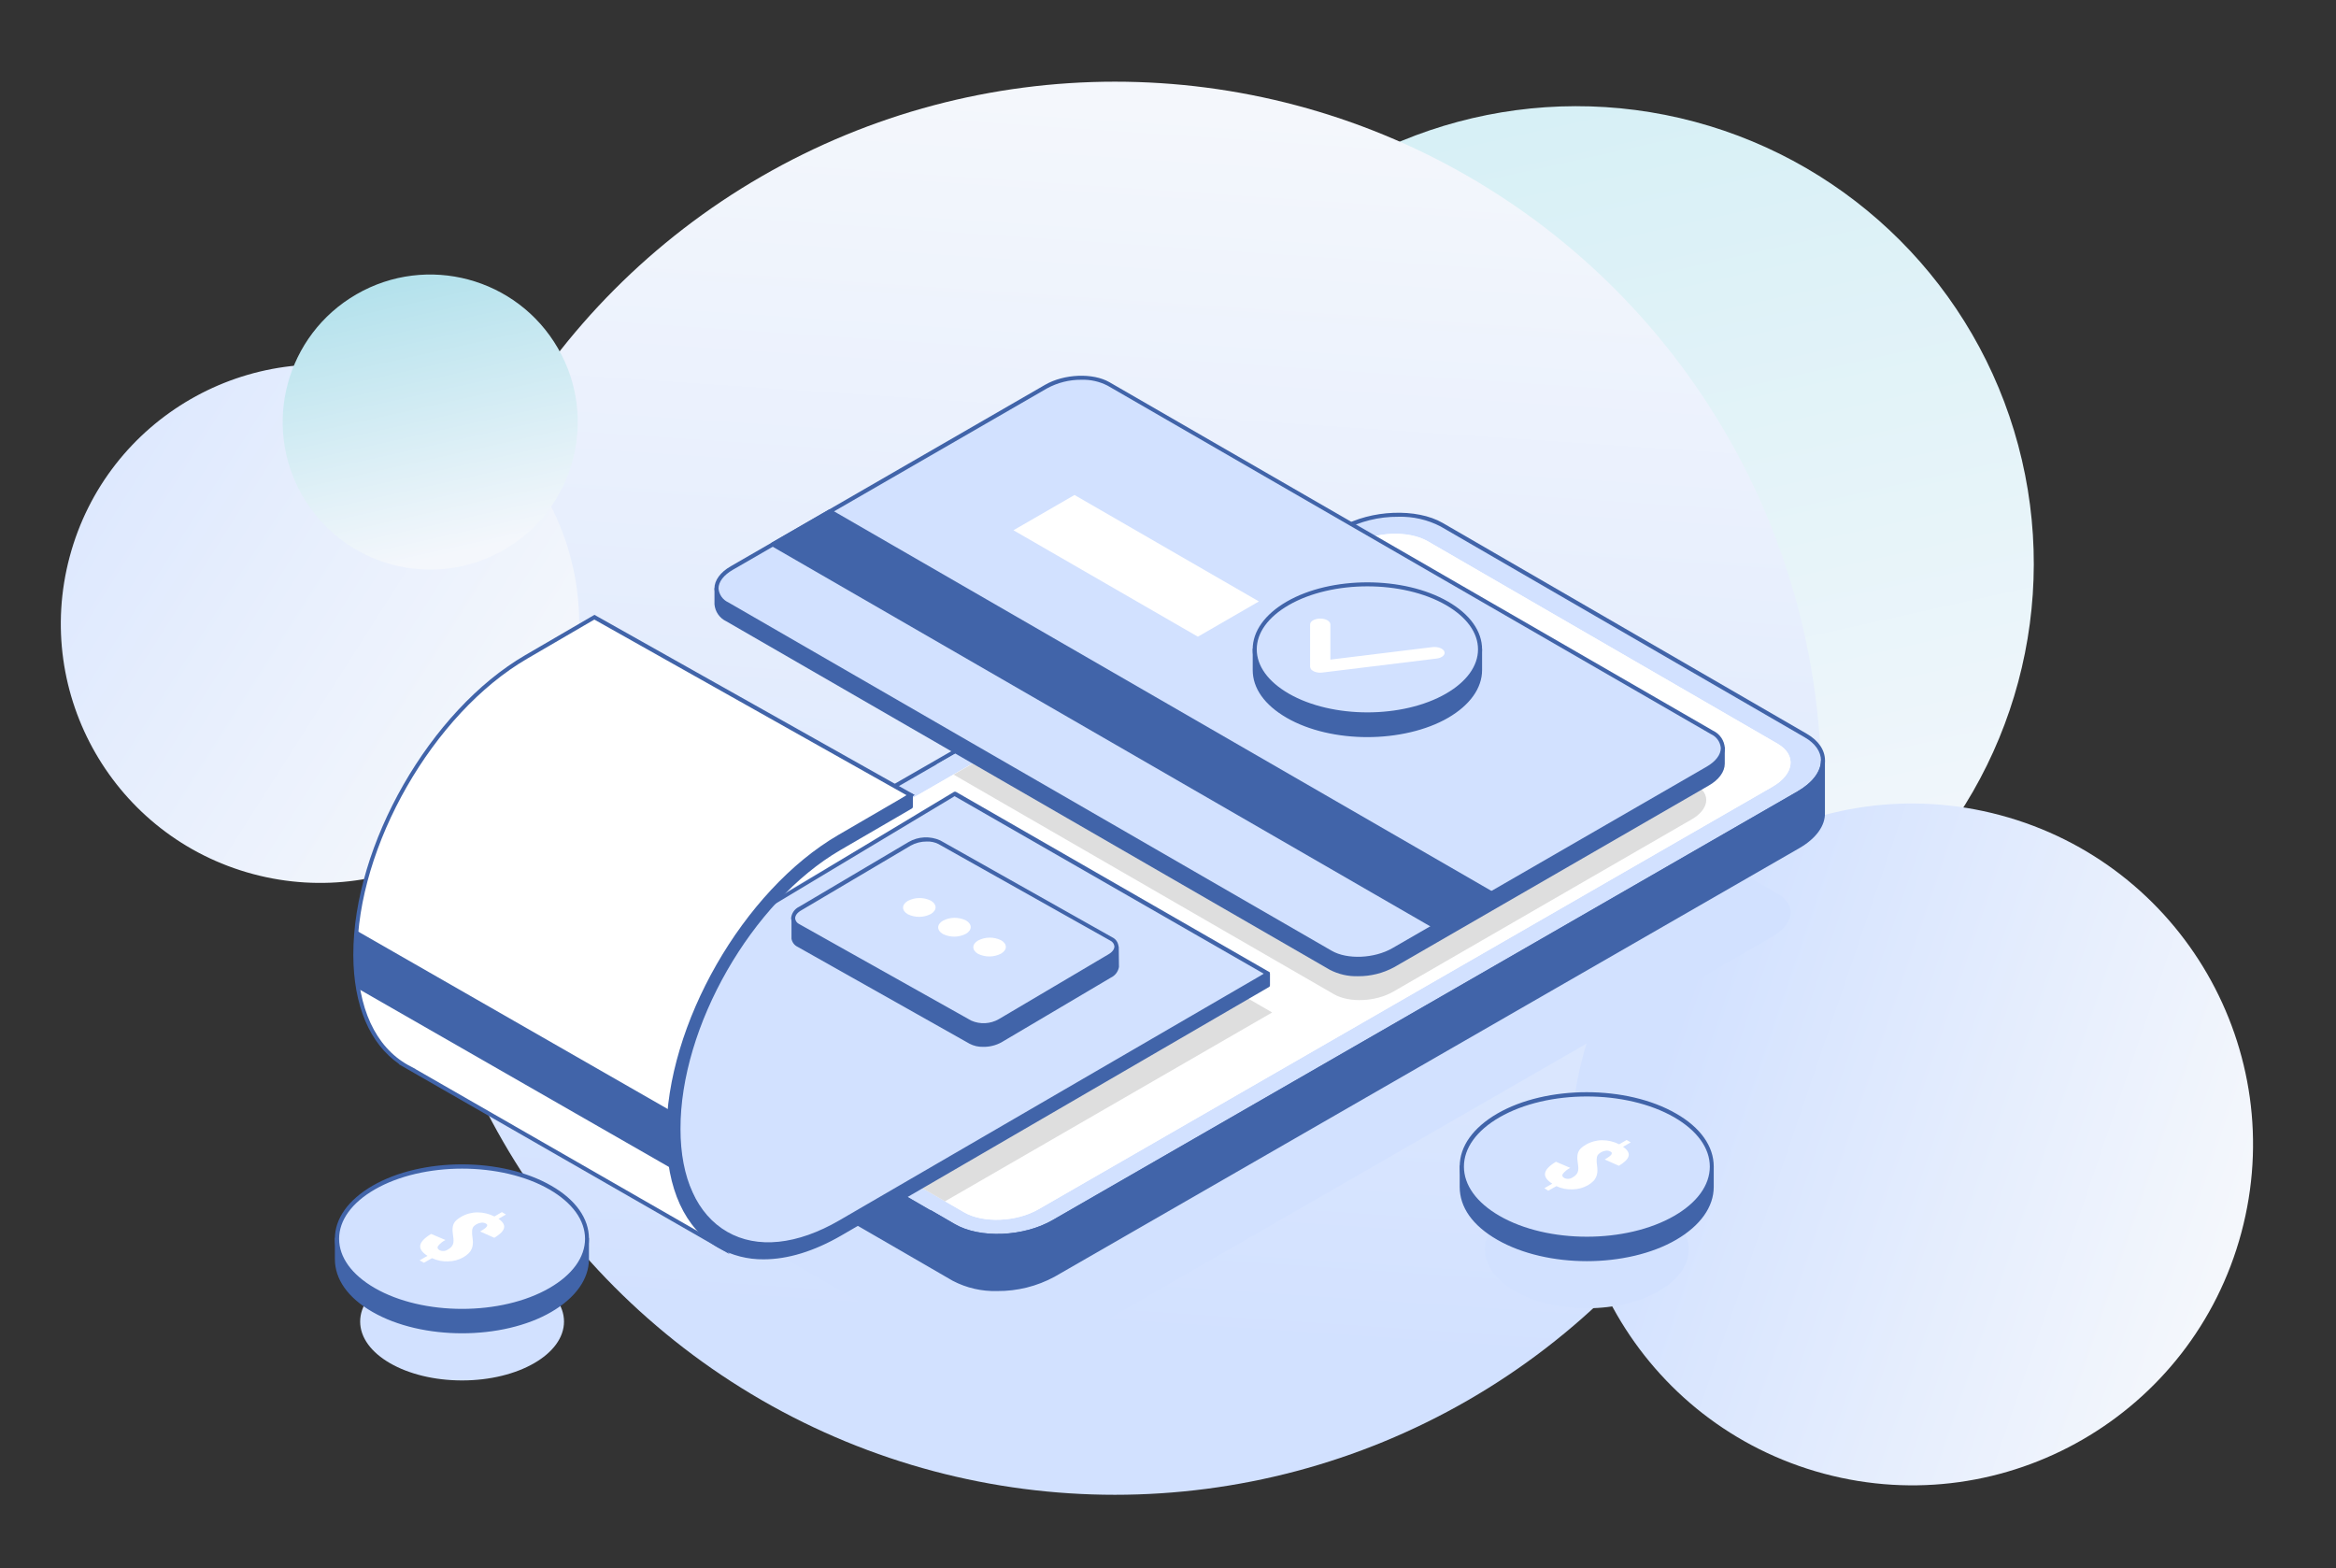 <svg width="286" height="192" viewBox="0 0 286 192" fill="none" xmlns="http://www.w3.org/2000/svg">
<rect x="0" y="0" width="286" height="192" fill="#333333" stroke="none"/>
<circle cx="193" cy="69" r="56" transform="rotate(165 193 69)" fill="url(#paint0_linear)"/>
<circle cx="136.5" cy="96.5" r="86.5" fill="url(#paint1_linear)"/>
<circle cx="234.106" cy="140.107" r="41.728" transform="rotate(105 234.106 140.107)" fill="url(#paint2_linear)"/>
<circle cx="39.179" cy="76.357" r="31.726" transform="rotate(105 39.179 76.357)" fill="url(#paint3_linear)"/>
<circle cx="52.672" cy="51.671" r="18.061" transform="rotate(150 52.672 51.671)" fill="url(#paint4_linear)"/>
<path d="M217.654 109.423L174.796 84.615C172.469 83.27 168.402 83.434 165.711 84.979L75.845 136.717C73.154 138.262 72.855 140.614 75.182 141.96L118.04 166.762C120.367 168.113 124.433 167.949 127.124 166.399L216.996 114.666C219.687 113.116 219.981 110.769 217.654 109.423Z" fill="#D2E1FF"/>
<path d="M221.087 90.067L176.51 64.253C173.38 62.444 167.909 62.663 164.291 64.751L73.094 117.232C69.475 119.315 69.077 122.47 72.206 124.284L116.783 150.098C119.913 151.912 125.385 151.693 129.008 149.6L220.205 97.119C223.823 95.051 224.221 91.871 221.087 90.067Z" fill="#D2E1FF"/>
<path d="M122.116 151.558C120.221 151.613 118.343 151.178 116.664 150.297L72.087 124.488C70.642 123.651 69.85 122.495 69.855 121.204C69.855 119.669 70.991 118.139 72.974 116.998L164.171 64.517C167.854 62.399 173.445 62.18 176.63 64.019L221.207 89.833C222.647 90.67 223.439 91.826 223.439 93.117C223.439 94.647 222.298 96.177 220.315 97.318L129.118 149.799C126.97 150.968 124.561 151.573 122.116 151.558ZM171.193 63.266C168.829 63.245 166.499 63.825 164.42 64.951L73.223 117.431C71.399 118.478 70.353 119.853 70.353 121.204C70.353 122.3 71.055 123.312 72.346 124.054L116.913 149.869C119.968 151.638 125.34 151.418 128.873 149.37L220.07 96.89C221.894 95.838 222.946 94.463 222.946 93.117C222.946 92.021 222.243 91.009 220.953 90.267L176.376 64.452C174.777 63.622 172.993 63.214 171.193 63.266Z" fill="#4164A9"/>
<path d="M223.19 93.177C223.165 94.552 222.158 95.987 220.2 97.114L129.002 149.594C125.379 151.678 119.908 151.897 116.778 150.093L72.201 124.279C70.756 123.441 70.073 122.32 70.103 121.149V127.627C70.053 128.818 70.736 129.96 72.201 130.807L116.778 156.621C119.908 158.435 125.384 158.216 129.002 156.123L220.2 103.642C222.243 102.466 223.259 100.946 223.19 99.521V93.192V93.177Z" fill="#4164A9"/>
<path d="M122.095 158.056C120.2 158.112 118.323 157.68 116.643 156.801L72.067 130.991C70.606 130.144 69.819 128.963 69.844 127.652C69.841 127.634 69.841 127.616 69.844 127.598V121.119C69.844 121.069 69.859 121.019 69.887 120.978C69.915 120.936 69.955 120.904 70.002 120.885C70.049 120.867 70.101 120.863 70.15 120.875C70.199 120.886 70.243 120.912 70.278 120.95C70.323 121 70.35 121.066 70.352 121.134C70.322 122.255 71.025 123.292 72.346 124.044L116.913 149.869C119.967 151.638 125.34 151.418 128.873 149.37L220.07 96.89C221.864 95.858 222.91 94.498 222.935 93.162C222.936 93.105 222.957 93.05 222.995 93.007C223.029 92.971 223.074 92.945 223.123 92.934C223.172 92.924 223.223 92.928 223.269 92.948C223.316 92.966 223.357 92.998 223.385 93.04C223.414 93.082 223.429 93.131 223.429 93.182V99.506C223.483 101.081 222.347 102.65 220.309 103.827L129.112 156.307C126.959 157.475 124.545 158.077 122.095 158.056ZM70.332 127.528C70.337 127.553 70.337 127.578 70.332 127.603C70.287 128.744 70.99 129.795 72.326 130.558L116.873 156.372C119.933 158.141 125.3 157.922 128.833 155.874L220.03 103.393C221.914 102.307 222.96 100.901 222.895 99.496C222.893 99.483 222.893 99.469 222.895 99.456V94.876C222.253 95.907 221.348 96.75 220.274 97.318L129.077 149.799C125.389 151.922 119.798 152.141 116.619 150.297L72.042 124.488C71.338 124.104 70.74 123.551 70.302 122.878L70.332 127.528Z" fill="#4164A9"/>
<path d="M207.642 96.112L158.804 67.906L116.978 92.255L114.636 93.6L163.329 121.712C165.188 122.789 168.442 122.654 170.595 121.408L207.143 100.308C209.271 99.067 209.506 97.189 207.642 96.112Z" fill="#D2E1FF"/>
<path d="M217.654 91.064L174.796 66.261C172.469 64.916 168.402 65.075 165.711 66.625L75.845 118.368C73.154 119.918 72.855 122.265 75.182 123.616L118.04 148.418C120.367 149.764 124.433 149.604 127.124 148.055L216.996 96.321C219.687 94.772 219.981 92.424 217.654 91.064Z" fill="white"/>
<path d="M113.883 148.119L155.754 123.95L119.056 102.76L77.001 127.044L111.123 146.515L113.883 148.119Z" fill="#D2E1FF"/>
<path d="M217.654 91.064L174.796 66.261C172.469 64.916 168.402 65.075 165.711 66.625L75.845 118.368C73.154 119.918 72.855 122.265 75.182 123.616L118.04 148.418C120.367 149.764 124.433 149.604 127.124 148.055L216.996 96.321C219.687 94.772 219.981 92.424 217.654 91.064Z" fill="white"/>
<path d="M194.281 160.164C201.173 160.164 206.76 156.938 206.76 152.958C206.76 148.978 201.173 145.752 194.281 145.752C187.39 145.752 181.803 148.978 181.803 152.958C181.803 156.938 187.39 160.164 194.281 160.164Z" fill="#D2E1FF"/>
<path d="M205.105 149.066C199.125 152.52 189.437 152.52 183.462 149.066C180.472 147.342 178.977 145.079 178.977 142.822V145.314C178.977 147.576 180.472 149.839 183.462 151.563C189.442 155.011 199.125 155.011 205.105 151.563C208.095 149.839 209.59 147.576 209.59 145.314V142.822C209.565 145.084 208.07 147.342 205.105 149.066Z" fill="#4164A9"/>
<path d="M194.281 154.399C190.319 154.399 186.357 153.526 183.318 151.782C180.278 150.038 178.713 147.795 178.713 145.304V142.812C178.713 142.746 178.739 142.683 178.786 142.636C178.833 142.589 178.896 142.563 178.962 142.563C179.028 142.563 179.092 142.589 179.138 142.636C179.185 142.683 179.211 142.746 179.211 142.812C179.211 145.08 180.756 147.217 183.567 148.842C189.467 152.246 199.06 152.246 204.961 148.842C207.766 147.222 209.316 145.08 209.316 142.812C209.316 142.746 209.342 142.683 209.389 142.636C209.436 142.589 209.499 142.563 209.565 142.563C209.631 142.563 209.695 142.589 209.742 142.636C209.788 142.683 209.815 142.746 209.815 142.812V145.304C209.815 147.756 208.18 150.053 205.21 151.782C202.24 153.511 198.248 154.399 194.281 154.399ZM179.231 145.124V145.319C179.231 147.586 180.776 149.729 183.587 151.354C189.487 154.757 199.08 154.757 204.981 151.354C207.786 149.729 209.336 147.586 209.336 145.319V145.124C208.643 146.689 207.243 148.114 205.23 149.286C199.19 152.774 189.372 152.774 183.338 149.286C181.324 148.119 179.924 146.689 179.231 145.124Z" fill="#4164A9"/>
<path d="M194.281 151.658C202.733 151.658 209.585 147.702 209.585 142.822C209.585 137.942 202.733 133.986 194.281 133.986C185.828 133.986 178.977 137.942 178.977 142.822C178.977 147.702 185.828 151.658 194.281 151.658Z" fill="#D2E1FF"/>
<path d="M194.281 151.897C190.319 151.897 186.357 151.025 183.318 149.286C180.278 147.546 178.713 145.274 178.713 142.807C178.713 140.34 180.347 138.058 183.318 136.329C189.353 132.84 199.17 132.84 205.21 136.329C208.2 138.043 209.815 140.34 209.815 142.807C209.815 145.274 208.18 147.556 205.21 149.286C202.24 151.015 198.248 151.897 194.281 151.897ZM194.281 134.236C190.409 134.236 186.537 135.088 183.587 136.787C180.776 138.412 179.231 140.555 179.231 142.822C179.231 145.089 180.776 147.232 183.587 148.852C189.482 152.256 199.08 152.256 204.981 148.852C207.786 147.232 209.336 145.089 209.336 142.822C209.336 140.555 207.786 138.412 204.981 136.787C202.03 135.088 198.153 134.236 194.281 134.236Z" fill="#4164A9"/>
<path d="M189.083 145.463L190.045 144.91C189.387 144.491 189.093 144.068 189.163 143.634C189.233 143.201 189.661 142.732 190.498 142.229L192.252 142.977C191.896 143.151 191.582 143.403 191.336 143.714C191.221 143.913 191.281 144.078 191.51 144.212C191.672 144.296 191.854 144.333 192.036 144.319C192.218 144.306 192.393 144.243 192.542 144.138C192.737 144.039 192.907 143.898 193.04 143.724C193.135 143.597 193.197 143.448 193.219 143.29C193.243 143.112 193.243 142.931 193.219 142.752L193.125 141.985C193.107 141.819 193.107 141.652 193.125 141.486C193.138 141.332 193.175 141.181 193.234 141.038C193.307 140.861 193.417 140.703 193.558 140.575C193.741 140.405 193.943 140.257 194.161 140.136C194.766 139.783 195.454 139.596 196.155 139.593C196.878 139.593 197.592 139.764 198.238 140.091L199.155 139.563L199.653 139.857L198.711 140.4C198.886 140.507 199.043 140.642 199.174 140.799C199.274 140.907 199.347 141.036 199.389 141.177C199.424 141.296 199.424 141.423 199.389 141.541C199.356 141.664 199.3 141.779 199.224 141.88C199.139 141.995 199.042 142.1 198.935 142.194C198.811 142.304 198.696 142.393 198.586 142.473C198.477 142.553 198.347 142.633 198.203 142.722L196.468 141.95L196.792 141.751L197.052 141.571C197.12 141.521 197.183 141.464 197.241 141.402C197.278 141.356 197.305 141.304 197.321 141.247C197.334 141.225 197.341 141.2 197.341 141.175C197.341 141.15 197.334 141.125 197.321 141.103C197.273 141.046 197.213 141 197.146 140.968C196.978 140.879 196.786 140.847 196.598 140.878C196.404 140.898 196.215 140.957 196.045 141.053C195.913 141.125 195.792 141.216 195.686 141.322C195.6 141.412 195.541 141.524 195.517 141.646C195.496 141.738 195.484 141.831 195.482 141.925C195.482 141.995 195.482 142.099 195.482 142.249L195.561 142.991C195.579 143.177 195.579 143.364 195.561 143.55C195.539 143.731 195.492 143.909 195.422 144.078C195.338 144.279 195.215 144.46 195.058 144.611C194.862 144.805 194.641 144.973 194.4 145.109C193.832 145.429 193.193 145.6 192.542 145.608C191.855 145.641 191.17 145.506 190.548 145.214L189.551 145.777L189.083 145.463Z" fill="white"/>
<path d="M56.573 169C63.465 169 69.052 165.774 69.052 161.794C69.052 157.814 63.465 154.588 56.573 154.588C49.682 154.588 44.095 157.814 44.095 161.794C44.095 165.774 49.682 169 56.573 169Z" fill="#D2E1FF"/>
<path d="M67.393 157.902C61.413 161.355 51.73 161.355 45.755 157.902C42.765 156.178 41.27 153.915 41.27 151.658V154.149C41.27 156.412 42.765 158.674 45.755 160.399C51.735 163.847 61.418 163.847 67.393 160.399C70.383 158.674 71.878 156.412 71.878 154.149V151.658C71.878 153.915 70.383 156.178 67.393 157.902Z" fill="#4164A9"/>
<path d="M56.573 163.229C52.611 163.229 48.645 162.362 45.61 160.618C42.575 158.874 41 156.606 41 154.139V151.648C41 151.582 41.026 151.518 41.073 151.472C41.12 151.425 41.183 151.399 41.249 151.399C41.315 151.399 41.379 151.425 41.425 151.472C41.472 151.518 41.498 151.582 41.498 151.648C41.498 153.915 43.048 156.053 45.859 157.678C51.754 161.081 61.352 161.081 67.248 157.678C70.058 156.053 71.608 153.915 71.608 151.648C71.608 151.582 71.635 151.518 71.681 151.472C71.728 151.425 71.791 151.399 71.858 151.399C71.924 151.399 71.987 151.425 72.034 151.472C72.08 151.518 72.107 151.582 72.107 151.648V154.139C72.107 156.591 70.467 158.889 67.497 160.618C64.527 162.347 60.56 163.229 56.573 163.229ZM41.518 153.96V154.154C41.518 156.422 43.068 158.565 45.879 160.184C51.774 163.593 61.372 163.593 67.268 160.184C70.078 158.56 71.628 156.417 71.628 154.149V153.955C70.936 155.52 69.535 156.945 67.517 158.116C61.482 161.605 51.665 161.605 45.63 158.116C43.616 156.955 42.211 155.525 41.518 153.96Z" fill="#4164A9"/>
<path d="M56.574 160.493C65.026 160.493 71.878 156.537 71.878 151.658C71.878 146.778 65.026 142.822 56.574 142.822C48.121 142.822 41.27 146.778 41.27 151.658C41.27 156.537 48.121 160.493 56.574 160.493Z" fill="#D2E1FF"/>
<path d="M56.573 160.732C52.611 160.732 48.645 159.86 45.61 158.121C42.575 156.382 41 154.109 41 151.643C41 149.176 42.64 146.893 45.61 145.164C51.645 141.676 61.462 141.676 67.497 145.164C70.487 146.878 72.107 149.176 72.107 151.643C72.107 154.109 70.467 156.387 67.497 158.121C64.502 159.86 60.56 160.732 56.573 160.732ZM56.573 143.071C52.701 143.071 48.824 143.923 45.879 145.623C43.068 147.247 41.518 149.39 41.518 151.658C41.518 153.925 43.068 156.063 45.879 157.688C51.774 161.091 61.372 161.091 67.268 157.688C70.078 156.063 71.628 153.925 71.628 151.658C71.628 149.39 70.078 147.247 67.268 145.623C64.323 143.923 60.445 143.071 56.573 143.071Z" fill="#4164A9"/>
<path d="M51.37 154.299L52.337 153.746C51.679 153.327 51.38 152.898 51.45 152.47C51.52 152.041 51.948 151.568 52.785 151.065L54.54 151.807C54.184 151.984 53.873 152.238 53.628 152.55C53.513 152.744 53.573 152.913 53.802 153.048C53.964 153.131 54.146 153.168 54.328 153.155C54.51 153.142 54.685 153.079 54.834 152.973C55.028 152.873 55.198 152.732 55.332 152.56C55.428 152.433 55.489 152.283 55.511 152.126C55.532 151.947 55.532 151.767 55.511 151.588L55.417 150.82C55.399 150.655 55.399 150.488 55.417 150.322C55.43 150.168 55.465 150.017 55.521 149.874C55.596 149.698 55.706 149.54 55.845 149.41C56.03 149.24 56.234 149.093 56.453 148.972C57.058 148.618 57.746 148.431 58.447 148.428C59.17 148.429 59.884 148.599 60.53 148.927L61.447 148.393L61.945 148.687L61.033 149.216C61.207 149.322 61.363 149.455 61.496 149.609C61.594 149.72 61.665 149.851 61.706 149.993C61.738 150.112 61.738 150.238 61.706 150.357C61.668 150.477 61.613 150.592 61.541 150.696C61.455 150.809 61.358 150.914 61.252 151.01C61.14 151.109 61.022 151.203 60.898 151.289C60.789 151.364 60.664 151.448 60.52 151.538L58.785 150.766L59.109 150.566L59.368 150.387C59.438 150.338 59.5 150.279 59.553 150.212C59.592 150.17 59.621 150.119 59.638 150.063C59.648 150.04 59.654 150.016 59.654 149.991C59.654 149.966 59.648 149.941 59.638 149.918C59.59 149.861 59.531 149.815 59.463 149.784C59.294 149.693 59.1 149.66 58.91 149.689C58.716 149.714 58.529 149.775 58.357 149.869C58.226 149.942 58.105 150.032 57.998 150.138C57.915 150.229 57.859 150.341 57.834 150.462C57.81 150.553 57.799 150.647 57.799 150.741C57.793 150.849 57.793 150.957 57.799 151.065L57.883 151.807C57.904 151.993 57.904 152.18 57.883 152.365C57.865 152.547 57.82 152.725 57.749 152.893C57.665 153.094 57.542 153.276 57.385 153.427C57.186 153.62 56.963 153.787 56.722 153.925C56.154 154.245 55.515 154.416 54.864 154.423C54.185 154.454 53.51 154.319 52.895 154.03L51.898 154.593L51.37 154.299Z" fill="white"/>
<path d="M207.641 96.112L161.156 69.271L116.748 94.831L163.308 121.712C165.167 122.789 168.421 122.654 170.574 121.408L207.123 100.308C209.271 99.067 209.505 97.189 207.641 96.112Z" fill="#DEDEDE"/>
<path d="M210.93 91.607L209.226 91.338L135.72 48.899C133.762 47.768 130.333 47.902 128.071 49.218L89.594 71.429C89.208 71.648 88.853 71.916 88.537 72.227L87.72 72.097V73.926C87.745 74.335 87.882 74.73 88.114 75.068C88.347 75.406 88.667 75.674 89.04 75.844L162.925 118.503C164.888 119.634 168.312 119.499 170.579 118.184L209.067 95.978C210.317 95.255 210.95 94.328 210.94 93.456L210.93 91.607Z" fill="#4164A9"/>
<path d="M166.254 119.514C165.055 119.549 163.868 119.276 162.805 118.722L88.921 76.064C88.518 75.874 88.173 75.581 87.919 75.216C87.665 74.85 87.513 74.424 87.475 73.981C87.473 73.963 87.473 73.944 87.475 73.926V72.097C87.477 72.061 87.485 72.026 87.501 71.993C87.516 71.96 87.538 71.931 87.565 71.908C87.592 71.884 87.624 71.867 87.659 71.858C87.693 71.848 87.729 71.847 87.764 71.853L88.457 71.963C88.759 71.675 89.093 71.424 89.454 71.215L127.931 49.004C130.258 47.658 133.802 47.509 135.83 48.685L209.296 91.099L210.955 91.363C211.013 91.372 211.066 91.402 211.105 91.447C211.143 91.492 211.164 91.548 211.165 91.607V93.496C211.165 94.493 210.427 95.489 209.171 96.192L170.694 118.408C169.331 119.146 167.804 119.527 166.254 119.514ZM87.969 73.881C87.972 73.898 87.972 73.914 87.969 73.931C87.998 74.296 88.124 74.646 88.335 74.946C88.545 75.246 88.832 75.484 89.165 75.635L163.049 118.294C164.938 119.385 168.257 119.24 170.455 117.975L208.927 95.763C210.048 95.115 210.686 94.268 210.676 93.461V91.822L209.181 91.582C209.151 91.578 209.123 91.567 209.096 91.552L135.591 49.118C133.702 48.027 130.383 48.166 128.19 49.432L89.718 71.629C89.355 71.836 89.02 72.089 88.721 72.381C88.694 72.41 88.661 72.431 88.623 72.443C88.586 72.456 88.546 72.458 88.507 72.451L87.979 72.371L87.969 73.881Z" fill="#4164A9"/>
<path d="M162.93 116.619L89.045 73.961C87.082 72.829 87.326 70.851 89.593 69.54L128.071 47.329C130.333 46.019 133.762 45.879 135.72 47.01L209.61 89.669C211.568 90.8 211.324 92.778 209.056 94.089L170.584 116.3C168.317 117.611 164.893 117.75 162.93 116.619Z" fill="#D2E1FF"/>
<path d="M166.254 117.626C165.056 117.66 163.869 117.387 162.805 116.833L88.921 74.175C88.508 73.986 88.154 73.687 87.898 73.311C87.643 72.935 87.495 72.496 87.471 72.042C87.471 71.045 88.198 70.049 89.464 69.326L127.941 47.115C130.269 45.764 133.812 45.62 135.84 46.796L209.73 89.454C210.14 89.647 210.491 89.946 210.746 90.322C211 90.697 211.148 91.134 211.175 91.587C211.175 92.584 210.447 93.581 209.181 94.303L170.694 116.514C169.333 117.256 167.804 117.639 166.254 117.626ZM132.396 46.492C130.93 46.481 129.484 46.843 128.195 47.544L89.718 69.76C88.607 70.398 87.969 71.23 87.969 72.042C87.999 72.407 88.127 72.758 88.338 73.058C88.549 73.357 88.836 73.595 89.17 73.746L163.055 116.405C164.943 117.491 168.267 117.352 170.46 116.086L208.932 93.87C210.043 93.232 210.681 92.4 210.681 91.587C210.652 91.222 210.526 90.872 210.315 90.572C210.105 90.272 209.819 90.034 209.485 89.883L135.596 47.21C134.607 46.704 133.506 46.457 132.396 46.492Z" fill="#4164A9"/>
<path d="M94.607 66.645L175.598 113.405L182.605 109.358L101.614 62.598L94.607 66.645Z" fill="#4164A9"/>
<path d="M175.597 113.654C175.553 113.655 175.51 113.643 175.473 113.619L94.482 66.864C94.443 66.843 94.412 66.811 94.389 66.773C94.367 66.735 94.356 66.692 94.356 66.648C94.356 66.603 94.367 66.56 94.389 66.522C94.412 66.484 94.443 66.453 94.482 66.431L101.489 62.384C101.526 62.362 101.569 62.351 101.613 62.351C101.657 62.351 101.7 62.362 101.738 62.384L182.729 109.144C182.767 109.166 182.799 109.197 182.821 109.235C182.843 109.273 182.855 109.317 182.855 109.361C182.855 109.405 182.843 109.448 182.821 109.486C182.799 109.524 182.767 109.556 182.729 109.577L175.722 113.619C175.684 113.642 175.641 113.654 175.597 113.654ZM95.105 66.645L175.597 113.121L182.106 109.358L101.613 62.888L95.105 66.645Z" fill="#4164A9"/>
<path d="M146.659 77.948L124.079 64.916L131.554 60.6L154.129 73.632L146.659 77.948Z" fill="white"/>
<path d="M115.697 147.073L155.754 123.95L119.056 102.76L79.054 125.858L115.697 147.073Z" fill="#DEDEDE"/>
<path d="M49.831 130.578C45.944 128.42 43.522 123.695 43.497 116.928C43.457 103.532 52.841 87.157 64.428 80.424L72.78 75.565L73.179 75.79L111.506 97.348L101.799 103.657L98.151 106.323L93.132 111.566L92.325 112.303L86.988 120.396L85.034 125.45L83.584 129.481L82.388 137.928L82.308 138.661L82.742 142.224L83.973 146.634L85.712 149.624L88.239 152.614L49.831 130.578Z" fill="white"/>
<path d="M89.339 153.551L48.803 130.274H48.883C45.265 127.782 43.277 123.102 43.257 116.923C43.217 103.468 52.656 86.978 64.307 80.205L72.779 75.271L73.307 75.57L111.994 97.323L101.922 103.866L98.309 106.513L93.326 111.73L92.528 112.493L87.216 120.536L85.267 125.574L83.827 129.561L82.556 138.676L82.985 142.214L84.201 146.555L85.925 149.515L89.339 153.551ZM50.862 130.882L87.136 151.717L85.517 149.794L83.733 146.709L82.487 142.299L82.048 138.671L82.133 137.913L83.339 129.407L84.789 125.375L86.782 120.257L92.165 112.119L92.972 111.381L97.955 106.154L101.633 103.458L111.012 97.363L72.764 75.849L64.546 80.638C53.035 87.331 43.706 103.612 43.745 116.928C43.77 123.406 45.973 128.151 49.95 130.383L50.892 130.882H50.862Z" fill="#4164A9"/>
<path d="M116.903 97.184V98.599L91.487 113.37C92.011 112.372 92.716 111.479 93.565 110.739L116.903 97.184Z" fill="#D2E1FF"/>
<path d="M155.231 119.195L116.903 97.184L93.7 111.112L90.795 114.491L86.429 122.161L83.693 129.82L82.796 135.81L82.686 141.79L86.429 150.342L91.298 153.188L96.301 153.447L102.306 150.955L149.764 123.038L155.231 119.195Z" fill="#D2E1FF"/>
<path d="M96.302 153.696L91.293 153.437C91.254 153.433 91.217 153.421 91.183 153.402L86.315 150.556C86.269 150.53 86.232 150.49 86.21 150.442L82.457 141.895C82.45 141.86 82.45 141.825 82.457 141.79L82.567 135.81L83.464 129.79L86.215 122.081L90.595 114.376L93.531 110.953C93.547 110.932 93.567 110.915 93.591 110.903L116.793 96.949C116.832 96.927 116.876 96.916 116.92 96.916C116.965 96.916 117.009 96.927 117.048 96.949L155.355 118.971C155.39 118.994 155.419 119.025 155.439 119.061C155.459 119.098 155.469 119.139 155.469 119.18C155.469 119.222 155.459 119.263 155.439 119.3C155.419 119.336 155.39 119.367 155.355 119.39L149.874 123.232L102.401 151.139L96.366 153.631C96.35 153.657 96.328 153.679 96.302 153.696ZM91.373 152.938L96.262 153.192L102.212 150.726L149.634 122.818L154.747 119.22L116.873 97.473L93.825 111.307L90.949 114.655L86.614 122.28L83.893 129.905L83.011 135.845L82.901 141.741L86.589 150.168L91.373 152.938Z" fill="#4164A9"/>
<path d="M43.861 121.049C43.626 119.688 43.507 118.309 43.507 116.928C43.507 115.931 43.562 114.935 43.656 113.938L82.627 136.274L82.388 137.953L82.308 138.686L82.742 142.249L83.105 143.554L43.861 121.049Z" fill="#4164A9"/>
<path d="M155.246 120.616V119.195L102.92 149.594C92.016 155.933 83.116 150.83 83.076 138.217C83.036 125.604 91.871 110.185 102.775 103.831L111.531 98.738V97.323L102.775 102.416C91.199 109.149 81.81 125.524 81.845 138.92C81.88 152.315 91.338 157.732 102.92 151L155.246 120.616Z" fill="#4164A9"/>
<path d="M93.505 154.174C91.552 154.198 89.627 153.707 87.924 152.749C83.858 150.417 81.61 145.513 81.59 138.945C81.545 125.489 90.989 108.994 102.635 102.222L111.391 97.129C111.429 97.107 111.472 97.095 111.515 97.095C111.559 97.095 111.602 97.107 111.64 97.128C111.677 97.15 111.709 97.181 111.731 97.219C111.753 97.257 111.764 97.299 111.765 97.343V98.763C111.765 98.808 111.754 98.851 111.732 98.89C111.71 98.928 111.679 98.96 111.64 98.983L102.889 104.071C92.055 110.375 83.274 125.694 83.314 138.227C83.314 144.237 85.362 148.692 89.035 150.805C92.708 152.918 97.592 152.41 102.785 149.39L155.111 118.991C155.149 118.969 155.192 118.958 155.235 118.958C155.279 118.958 155.322 118.969 155.36 118.991C155.398 119.012 155.43 119.043 155.452 119.081C155.474 119.119 155.485 119.162 155.485 119.205V120.626C155.485 120.669 155.474 120.712 155.452 120.75C155.43 120.788 155.398 120.819 155.36 120.84L103.034 151.239C99.685 153.187 96.441 154.174 93.505 154.174ZM111.271 97.777L102.884 102.655C91.377 109.348 82.043 125.624 82.088 138.94C82.088 145.329 84.271 150.078 88.173 152.315C92.075 154.553 97.268 154.02 102.79 150.82L154.986 120.466V119.624L103.034 149.819C97.681 152.933 92.623 153.437 88.791 151.239C84.959 149.041 82.836 144.422 82.811 138.232C82.771 125.539 91.662 110.021 102.635 103.642L111.266 98.624L111.271 97.777Z" fill="#4164A9"/>
<path d="M134.405 122.958L113.928 111.396C113.424 111.171 112.875 111.069 112.324 111.097C111.773 111.126 111.236 111.285 110.759 111.561L99.058 118.473C98.126 119.026 98.031 119.848 98.848 120.307L119.325 131.868C119.83 132.089 120.379 132.189 120.929 132.161C121.48 132.132 122.016 131.976 122.495 131.704L134.196 124.782C135.128 124.239 135.222 123.416 134.405 122.958Z" fill="#D2E1FF"/>
<path d="M118.817 127.563L97.766 115.697C97.593 115.619 97.443 115.495 97.333 115.339C97.224 115.183 97.158 115 97.144 114.81V112.468L98.315 113.43L111.391 105.68C111.938 105.368 112.551 105.188 113.18 105.155C113.809 105.122 114.437 105.237 115.014 105.491L135.137 116.828L136.677 115.921L136.702 118.289C136.67 118.541 136.574 118.781 136.423 118.986C136.272 119.191 136.071 119.354 135.84 119.46L122.444 127.383C121.896 127.694 121.282 127.872 120.652 127.904C120.022 127.935 119.393 127.818 118.817 127.563Z" fill="#4164A9"/>
<path d="M120.361 128.161C119.785 128.176 119.213 128.044 118.702 127.777L97.652 115.916C97.456 115.823 97.285 115.684 97.155 115.51C97.025 115.337 96.939 115.134 96.904 114.92C96.899 114.892 96.899 114.863 96.904 114.835V112.493C96.902 112.445 96.915 112.398 96.939 112.357C96.963 112.317 96.999 112.284 97.042 112.263C97.085 112.243 97.133 112.235 97.18 112.241C97.228 112.247 97.272 112.267 97.308 112.298L98.349 113.151L111.306 105.481C111.891 105.143 112.548 104.95 113.222 104.917C113.896 104.884 114.569 105.012 115.184 105.292L135.177 116.559L136.592 115.722C136.63 115.7 136.673 115.689 136.717 115.689C136.761 115.689 136.804 115.7 136.842 115.722C136.88 115.744 136.912 115.775 136.935 115.812C136.957 115.85 136.97 115.893 136.971 115.936L136.996 118.304C136.998 118.332 136.998 118.36 136.996 118.388C136.946 118.669 136.829 118.933 136.656 119.16C136.482 119.386 136.257 119.568 135.999 119.689L122.609 127.608C121.921 127.985 121.146 128.176 120.361 128.161ZM118.946 127.343C119.485 127.578 120.071 127.683 120.657 127.651C121.244 127.619 121.815 127.451 122.325 127.159L135.715 119.235C135.91 119.15 136.08 119.018 136.21 118.849C136.339 118.681 136.425 118.483 136.458 118.274C136.455 118.255 136.455 118.237 136.458 118.219V116.355L135.287 117.048C135.249 117.069 135.206 117.08 135.162 117.08C135.119 117.08 135.076 117.069 135.038 117.048L114.919 105.71C114.381 105.475 113.795 105.37 113.208 105.402C112.621 105.434 112.05 105.603 111.541 105.895L98.434 113.654C98.39 113.679 98.339 113.691 98.288 113.686C98.237 113.682 98.189 113.662 98.15 113.629L97.363 112.991V114.725C97.366 114.747 97.366 114.769 97.363 114.79C97.38 114.937 97.435 115.076 97.522 115.195C97.61 115.314 97.727 115.408 97.861 115.468L118.946 127.343Z" fill="#4164A9"/>
<path d="M136.049 114.984L114.999 103.124C114.422 102.869 113.793 102.753 113.163 102.785C112.533 102.818 111.92 102.997 111.371 103.308L97.981 111.232C96.909 111.86 96.805 112.802 97.742 113.33L118.792 125.191C119.369 125.445 119.998 125.561 120.628 125.528C121.258 125.495 121.872 125.315 122.42 125.001L135.81 117.068C136.877 116.435 136.986 115.483 136.049 114.984Z" fill="#D2E1FF"/>
<path d="M120.332 125.774C119.755 125.788 119.185 125.658 118.672 125.395L97.617 113.529C97.401 113.429 97.216 113.273 97.082 113.076C96.948 112.88 96.869 112.65 96.855 112.413C96.883 112.111 96.991 111.823 97.165 111.575C97.34 111.328 97.577 111.131 97.851 111.003L111.247 103.079C111.831 102.742 112.487 102.549 113.16 102.517C113.833 102.484 114.505 102.611 115.119 102.89L136.174 114.75C136.39 114.851 136.575 115.009 136.709 115.206C136.844 115.403 136.922 115.633 136.936 115.871C136.907 116.173 136.8 116.462 136.625 116.709C136.451 116.956 136.214 117.154 135.94 117.282L122.544 125.2C121.869 125.582 121.106 125.779 120.332 125.774ZM113.464 103.024C112.778 103.018 112.102 103.19 111.501 103.522L98.105 111.446C97.607 111.73 97.348 112.084 97.353 112.443C97.37 112.591 97.424 112.732 97.511 112.852C97.599 112.973 97.716 113.069 97.851 113.131L118.916 124.951C119.454 125.187 120.039 125.294 120.625 125.262C121.211 125.229 121.781 125.06 122.29 124.767L135.685 116.848C136.184 116.564 136.443 116.205 136.438 115.852C136.421 115.703 136.366 115.562 136.279 115.44C136.192 115.319 136.075 115.222 135.94 115.159L114.88 103.323C114.44 103.106 113.954 103.004 113.464 103.024Z" fill="#4164A9"/>
<path d="M113.968 111.895C114.74 111.436 114.73 110.704 113.968 110.265C113.527 110.047 113.042 109.937 112.551 109.942C112.06 109.947 111.577 110.068 111.142 110.295C110.369 110.754 110.374 111.481 111.142 111.925C111.582 112.141 112.067 112.251 112.558 112.246C113.049 112.241 113.532 112.121 113.968 111.895Z" fill="white"/>
<path d="M118.268 114.317C119.041 113.858 119.036 113.131 118.268 112.687C117.828 112.469 117.343 112.359 116.852 112.364C116.361 112.369 115.878 112.49 115.443 112.717C114.665 113.176 114.675 113.908 115.443 114.347C115.883 114.564 116.368 114.675 116.859 114.67C117.35 114.665 117.833 114.544 118.268 114.317Z" fill="white"/>
<path d="M122.569 116.744C123.346 116.285 123.337 115.553 122.569 115.114C122.129 114.896 121.644 114.786 121.153 114.791C120.662 114.796 120.179 114.917 119.743 115.144C118.971 115.602 118.976 116.33 119.743 116.774C120.184 116.991 120.669 117.101 121.16 117.096C121.651 117.091 122.134 116.97 122.569 116.744Z" fill="white"/>
<path d="M167.41 95.554C174.255 95.554 179.804 92.35 179.804 88.398C179.804 84.445 174.255 81.242 167.41 81.242C160.566 81.242 155.017 84.445 155.017 88.398C155.017 92.35 160.566 95.554 167.41 95.554Z" fill="#D2E1FF"/>
<path d="M181.204 82.034V79.497H180.472C179.659 78.194 178.518 77.127 177.163 76.403C171.781 73.293 163.045 73.293 157.658 76.403C156.304 77.128 155.163 78.195 154.349 79.497H153.621V82.014C153.621 84.057 154.957 86.105 157.658 87.665C163.045 90.775 171.781 90.775 177.163 87.665C179.859 86.11 181.204 84.087 181.204 82.034Z" fill="#4164A9"/>
<path d="M167.41 90.242C163.837 90.242 160.259 89.454 157.533 87.879C154.807 86.305 153.362 84.242 153.372 82.014V79.497C153.372 79.432 153.397 79.37 153.442 79.323C153.465 79.299 153.493 79.28 153.524 79.267C153.555 79.254 153.588 79.248 153.621 79.248H154.209C155.044 77.966 156.187 76.914 157.533 76.188C162.98 73.044 171.841 73.044 177.288 76.188C178.637 76.912 179.782 77.965 180.617 79.248H181.205C181.271 79.248 181.334 79.275 181.381 79.321C181.428 79.368 181.454 79.431 181.454 79.497V82.034C181.454 84.252 179.959 86.33 177.293 87.879C174.627 89.429 170.989 90.242 167.41 90.242ZM153.87 79.747V82.014C153.87 84.057 155.251 86.001 157.782 87.451C163.095 90.516 171.736 90.516 177.043 87.451C179.565 85.991 180.955 84.067 180.955 82.034V79.747H180.457C180.414 79.746 180.371 79.735 180.333 79.713C180.296 79.691 180.265 79.66 180.243 79.622C179.448 78.362 178.339 77.331 177.024 76.632C171.716 73.567 163.07 73.567 157.768 76.632C156.454 77.334 155.345 78.364 154.548 79.622C154.527 79.66 154.496 79.692 154.458 79.714C154.421 79.736 154.378 79.747 154.334 79.747H153.87Z" fill="#4164A9"/>
<path d="M167.41 87.461C175.029 87.461 181.205 83.895 181.205 79.497C181.205 75.099 175.029 71.534 167.41 71.534C159.792 71.534 153.616 75.099 153.616 79.497C153.616 83.895 159.792 87.461 167.41 87.461Z" fill="#D2E1FF"/>
<path d="M167.411 87.705C163.837 87.705 160.259 86.918 157.533 85.343C154.807 83.768 153.367 81.72 153.367 79.497C153.367 77.275 154.862 75.202 157.533 73.652C162.98 70.507 171.841 70.507 177.288 73.652C179.974 75.202 181.454 77.28 181.454 79.497C181.454 81.715 179.959 83.793 177.293 85.343C174.567 86.918 170.989 87.705 167.411 87.705ZM167.411 71.783C163.922 71.783 160.434 72.55 157.783 74.08C155.256 75.54 153.866 77.464 153.866 79.497C153.866 81.531 155.261 83.454 157.783 84.914C163.095 87.979 171.736 87.979 177.044 84.914C179.565 83.454 180.956 81.531 180.956 79.497C180.956 77.464 179.565 75.54 177.039 74.08C174.387 72.55 170.899 71.783 167.411 71.783Z" fill="#4164A9"/>
<path d="M160.762 82.134C160.664 82.089 160.578 82.02 160.514 81.933C160.451 81.845 160.411 81.743 160.398 81.635V76.448C160.398 76.054 160.957 75.73 161.644 75.73C162.332 75.73 162.88 76.054 162.88 76.453V80.753L175.369 79.223C176.036 79.144 176.694 79.388 176.839 79.776C176.983 80.165 176.555 80.544 175.882 80.624L161.893 82.338C161.54 82.386 161.179 82.336 160.852 82.193L160.762 82.134Z" fill="white"/>
<defs>
<linearGradient id="paint0_linear" x1="188.818" y1="14.413" x2="182.111" y2="172.044" gradientUnits="userSpaceOnUse">
<stop stop-color="#F4F7FC"/>
<stop offset="1" stop-color="#CAEDF3"/>
</linearGradient>
<linearGradient id="paint1_linear" x1="130.04" y1="12.182" x2="119.884" y2="162.582" gradientUnits="userSpaceOnUse">
<stop stop-color="#F4F7FC"/>
<stop offset="1" stop-color="#D2E1FF"/>
</linearGradient>
<linearGradient id="paint2_linear" x1="230.99" y1="99.431" x2="226.091" y2="171.985" gradientUnits="userSpaceOnUse">
<stop stop-color="#F4F7FC"/>
<stop offset="1" stop-color="#D2E1FF"/>
</linearGradient>
<linearGradient id="paint3_linear" x1="36.81" y1="45.432" x2="8.86" y2="134.42" gradientUnits="userSpaceOnUse">
<stop stop-color="#F4F7FC"/>
<stop offset="1" stop-color="#D2E1FF"/>
</linearGradient>
<linearGradient id="paint4_linear" x1="51.323" y1="34.066" x2="26.976" y2="111.583" gradientUnits="userSpaceOnUse">
<stop stop-color="#F4F7FC"/>
<stop offset="1" stop-color="#5BC4D6"/>
</linearGradient>
</defs>
</svg>
